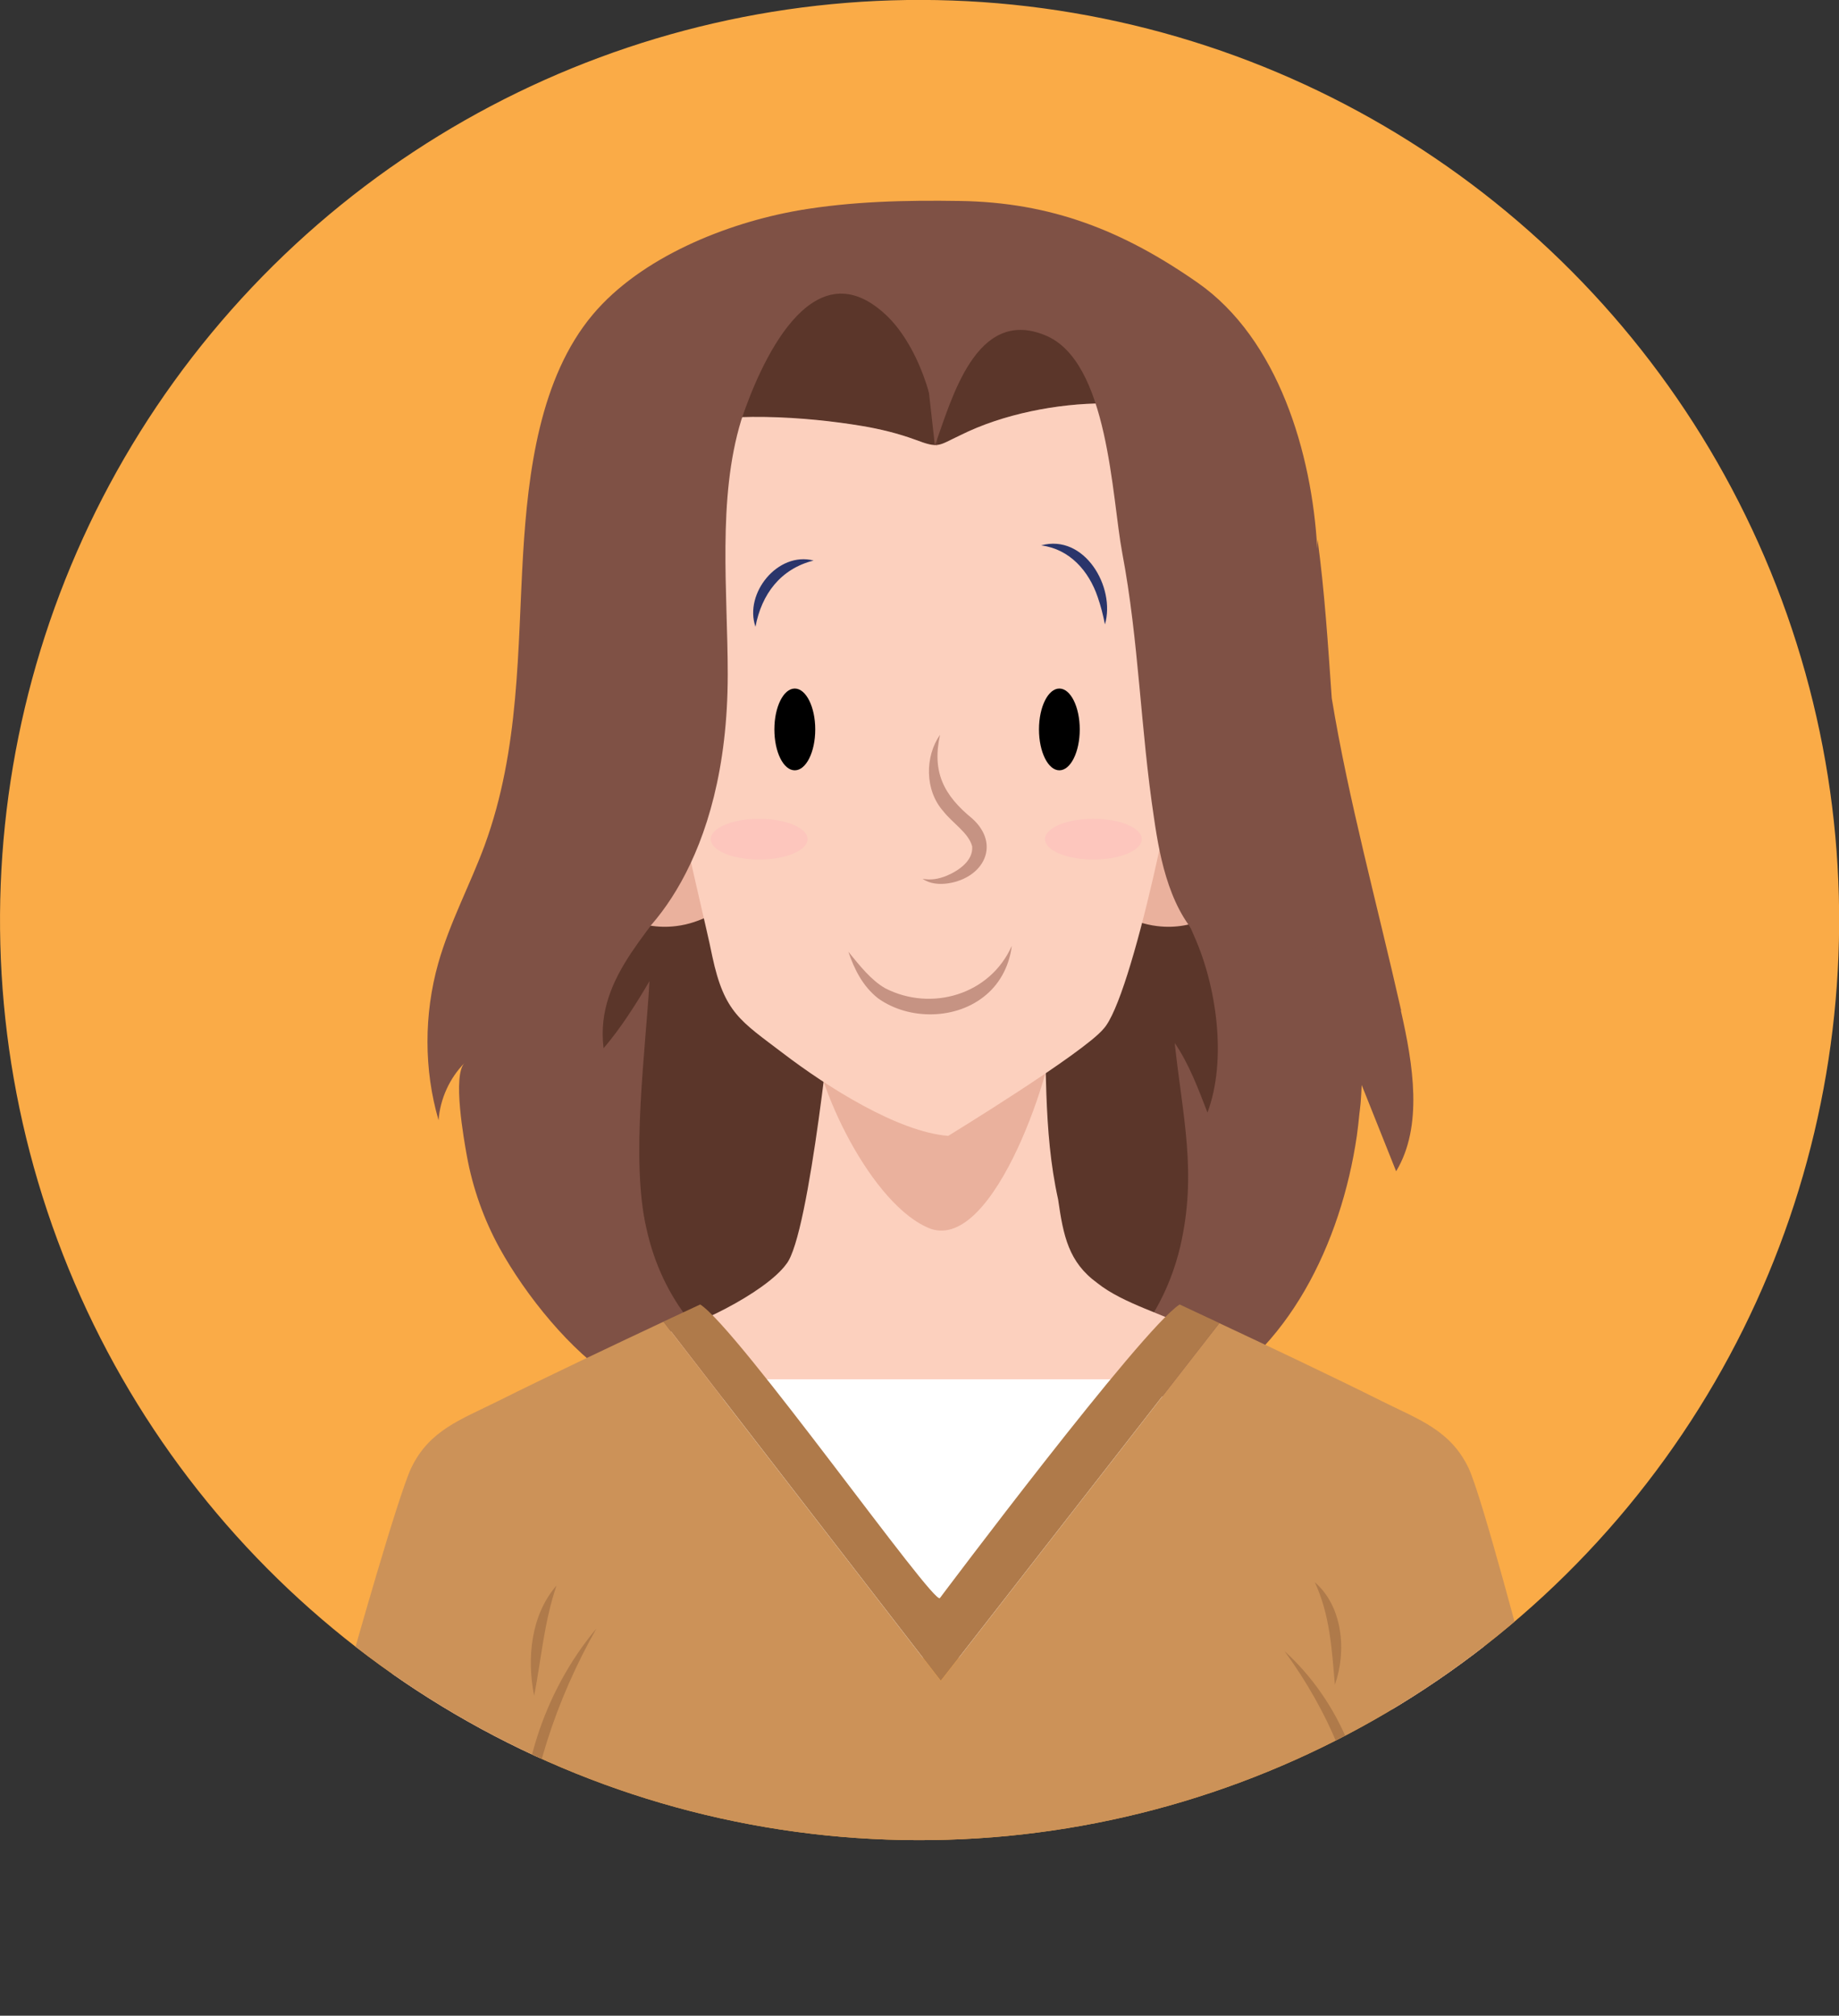 <?xml version="1.0" encoding="UTF-8"?><svg xmlns="http://www.w3.org/2000/svg" xmlns:xlink="http://www.w3.org/1999/xlink" viewBox="0 0 175.07 191.78"><rect x="0" y="0" width="175.07" height="191.78" fill="#333333" stroke="none"/><defs><style>.e{fill:none;}.f{fill:#faab47;}.g{fill:#eab19d;}.h{fill:#fff;}.i{fill:#fcd0be;}.j{fill:#7f5145;}.k{fill:#af7a4a;}.l{fill:#cc9258;}.m{fill:#c69383;}.n{fill:#2a356b;}.o{fill:#5b362a;}.p{fill:#ffa4bc;mix-blend-mode:multiply;opacity:.2;}.q{clip-path:url(#d);}.r{isolation:isolate;}</style><clipPath id="d"><circle class="e" cx="87.54" cy="87.54" r="87.54" transform="translate(-13.42 159.18) rotate(-80.36)"/></clipPath></defs><g class="r"><g id="a"/><g id="b"><g id="c"><g><circle class="f" cx="87.54" cy="87.54" r="87.54" transform="translate(-13.42 159.18) rotate(-80.36)"/><g class="q"><g><g><g><path class="j" d="M133.39,96.15c-2.32-10.26-5.03-20.1-6.61-29.73-.35-5.02-.68-10.17-1.35-15.1l-.03,.87c-.5-9.06-3.71-19.94-11.38-25.29-7.15-4.99-13.98-7.65-22.64-7.78-5.14-.08-10.3,.03-15.36,.9-6.84,1.19-15,4.45-19.59,9.91-5.06,6.02-6.16,15.05-6.63,22.74-.54,9.03-.3,18.59-3.66,27.75-1.37,3.73-3.31,7.31-4.42,11.23-1.37,4.85-1.37,10.13,.03,14.93,.15-2.04,1.07-4.04,2.48-5.45-1.18,1.16-.05,7.36,.21,8.82,.56,3.1,1.63,6.09,3.12,8.8,2.47,4.47,6.79,9.86,11.01,12.5,11.61,7.27,25.85,6.27,38.79,5.31,5.64-.42,11.41-.88,16.46-3.46,8.78-4.49,13.84-14.75,15.35-25.04,.1-.69,.17-1.39,.24-2.08,.03-.23,.06-.45,.08-.68,.01-.12,.03-.24,.04-.37,.05-.57,.07-1.14,.1-1.7,1.08,2.71,2.17,5.45,3.28,8.21,2.58-4.29,1.62-10.15,.45-15.29Z"/><path class="o" d="M65.58,82.73c-2.87,5.5-9,9.88-8.12,17,1.62-1.88,3.12-4.25,4.37-6.38-.37,6.62-1.8,16.99-.3,23.49,1.5,6.88,5.68,11.76,12.05,15.51,13.5,8,34.66,3.61,38.78-13.76,1.62-7,.22-12.36-.53-19.36,1.37,2,2.25,4.38,3.12,6.62,1.87-5,.87-12-1.25-16.75-2.75-6.75-9.25-8.62-16.25-8.88h-1.75l-30.12,2.5Z"/><path class="i" d="M62.42,127.04c3.23-.5,10.45-4.04,12.44-6.78,2.24-2.73,4.48-25.55,4.48-25.55,5.22,1,14.92,1.49,19.9-.75,.5,6.96,0,13.43,1.49,20.15,.5,3.48,.99,5.97,3.73,7.96,2.49,1.99,6.46,2.98,9.2,4.48-3.48,5.47-6.46,11.69-11.19,15.92-4.23,3.98-9.2,7.46-12.68,11.69l-27.36-27.11Z"/><rect class="h" x="68.58" y="131.23" width="42.5" height="26.5" rx="3" ry="3"/><path class="g" d="M77.27,97.63c.19,5.57,5.76,17.17,11.33,19.28,6.14,2.11,11.91-15.74,11.91-19.96h-1.17l-22.07,.68Z"/></g><g><path class="i" d="M37.43,157.22c4.89-.86,13.53,12.67,19.29,12.38,.86,6.05,.57,19,.57,19-5.76,1.15-14.4,.58-20.44,.29-.35-.13,.58-31.68,.58-31.68Z"/><path class="i" d="M141.53,156.65c-4.89-.86-13.53,13.25-19.29,12.96-.86,6.05-.58,19-.58,19,5.76,1.15,14.4,.58,20.45,.29,.35-.13-.58-32.25-.58-32.25Z"/></g><g><path class="k" d="M116.08,125.88c-2.27-1.06-3.78-1.77-3.78-1.77-3.64,2.35-22.82,27.93-22.82,27.93-.5,.86-19.18-25.58-22.82-27.93,0,0-1.39,.65-3.5,1.63l26.4,34.18,26.52-34.04Z"/><path class="l" d="M145.42,158.95s-4.32-16.56-5.62-19.29c-1.73-3.6-4.74-4.6-8.21-6.33-4.49-2.25-11.3-5.47-15.51-7.44l-26.52,34.04-26.4-34.18c-4.18,1.96-11.2,5.28-15.8,7.58-3.47,1.73-6.48,2.73-8.21,6.33-1.29,2.74-5.62,18.14-5.62,18.14,.37,.37,7.21,9.25,17.24,11.31-.53,1.55-.87,3.12-.97,4.67-.43,5.62,1.58,14.54,6.48,18,0,0,16.49-.32,27.93-.31v.02s2.08,0,5.25-.01c3.17,0,5.26,.01,5.26,.01v-.02c11.45,0,27.87,.18,27.93,.31,4.9-3.46,7.85-12.38,7.42-18-.1-1.59-.46-3.2-1.01-4.79,9.54-2.12,15.97-9.68,16.34-10.04Z"/></g><g><g><path class="g" d="M63.64,69.54c-4.03-1.58-9.65,.14-10.37,5.04-1.01,6.62,4.03,14.4,11.09,13.53,2.45-.29,4.17-1.58,6.33-2.59l-7.05-15.98Z"/><path class="g" d="M110.88,69.54c4.03-1.58,9.65,.14,10.37,5.04,1.01,6.62-4.03,14.4-11.09,13.53-2.45-.29-4.18-1.58-6.33-2.59l7.05-15.98Z"/></g><g><path class="o" d="M82.08,40.54c1.73,.29,3.46,.72,5.04,1.3,2.3,.86,2.16,.58,4.32-.43,4.03-2.02,9.21-3.02,13.68-3.02,2.55,0,4.9,.16,7.23,.64-.84-2.09-2-3.95-3.64-5.42-7.29-6.91-18.04-8.83-27.83-7.1-5.57,.96-10.94,3.46-14.4,8.25-1.4,1.99-2.32,3.88-3.08,5.91,5.69-1.55,13.36-1,18.69-.12Z"/><path class="i" d="M105.12,38.38c-4.46,0-9.65,1.01-13.68,3.02-2.16,1.01-2.02,1.3-4.32,.43-1.58-.58-3.31-1.01-5.04-1.3-5.33-.89-13-1.44-18.69,.12-.71,1.88-1.27,3.88-1.91,6.19-2.5,9.21,5.37,39.16,6.33,44.15,1.15,5.38,2.69,6.14,6.72,9.21,4.21,3.21,10.94,7.49,15.74,7.87,0,0,12.86-7.87,14.78-10.18,2.69-2.88,7.29-24.76,8.06-32.83,.75-7.4,2.32-18.35-.78-26.06-2.33-.48-4.68-.64-7.23-.64Z"/></g><path class="p" d="M76.88,79.84c0,1.07-2.06,1.94-4.61,1.94s-4.61-.87-4.61-1.94,2.06-1.94,4.61-1.94,4.61,.87,4.61,1.94Z"/><path class="p" d="M108.7,79.84c0,1.07-2.06,1.94-4.61,1.94s-4.61-.87-4.61-1.94,2.06-1.94,4.61-1.94,4.61,.87,4.61,1.94Z"/><g><g><path d="M77.61,69.4c0,2.15-.87,3.89-1.95,3.89s-1.94-1.74-1.94-3.89,.87-3.89,1.94-3.89,1.95,1.74,1.95,3.89Z"/><path d="M102.79,69.4c0,2.15-.87,3.89-1.94,3.89s-1.94-1.74-1.94-3.89,.87-3.89,1.94-3.89,1.94,1.74,1.94,3.89Z"/></g><path class="m" d="M89.49,69.91c-.78,3.52,.33,5.74,3.08,7.98,2.71,2.47,1.08,5.62-2.28,6.15-.84,.13-1.78,.06-2.46-.43,.81,.16,1.57,0,2.27-.28,1.17-.49,2.56-1.44,2.45-2.8-.33-1.29-1.88-2.22-2.76-3.36-1.77-2-1.74-5.21-.3-7.26h0Z"/><path class="m" d="M80.77,90.56c1.09,1.33,2.14,2.68,3.49,3.46,4.39,2.26,10,.63,12.06-4.03-.2,1.7-1,3.44-2.42,4.64-2.79,2.41-7.34,2.47-10.3,.36-1.49-1.17-2.28-2.81-2.83-4.42h0Z"/><g><path class="n" d="M71.92,59.63c-1.1-3.17,2.12-7.18,5.53-6.3-3.14,.79-4.95,3.2-5.53,6.3h0Z"/><path class="n" d="M99.11,51.89c4.12-1.13,7.11,3.96,6.08,7.52-.18-.91-.4-1.77-.69-2.6-.84-2.48-2.66-4.57-5.38-4.92h0Z"/></g></g></g><g><path class="k" d="M49.81,177.07c-.76-7.84,1.91-16.09,6.96-22.12-3.87,6.86-6.29,14.26-6.96,22.12h0Z"/><path class="k" d="M50.85,161.34c-.71-3.54-.32-7.67,2.13-10.49-1.19,3.5-1.43,6.88-2.13,10.49h0Z"/><path class="k" d="M130.03,176.54c-.77-7.14-3.53-13.68-7.75-19.45,5.3,4.79,8.43,12.31,7.75,19.45h0Z"/><path class="k" d="M127.08,160.29c-.3-3.41-.46-6.6-1.91-9.75,2.67,2.31,3.04,6.57,1.91,9.75h0Z"/></g></g><path class="j" d="M89.14,42.41c.14-4.03-1.87-9.79-4.89-12.53-7.05-6.48-11.95,4.9-13.68,10.08-2.3,7.49-1.29,16.41-1.29,24.19,0,18.03-8.11,25.61-11.13,27.05-3.6,1.73-5.14-.12-6.72-3.29-1.73-3.74-2.02-9.65-1.58-13.68,.58-4.61,1.29-9.65,2.16-14.25,.86-4.75,1.73-9.65,2.73-14.25,1.01-4.75,4.03-9.07,6.34-13.39,3.89-6.77,11.66-14.11,20.3-12.24,3.31,.72,7.2,4.46,8.21,7.49l-.43,14.83Z"/><path class="j" d="M88.99,42.41c1.58-4.32,3.89-13.25,10.51-10.51,6.05,2.45,6.33,15.41,7.34,20.73,1.58,8.35,1.73,16.7,3.02,25.2,.58,4.03,1.58,9.07,4.9,11.95,2.59,2.3,7.77,3.02,10.37,.43,2.88-2.59,2.16-8.35,1.58-11.81-.86-4.75-3.17-8.64-4.89-13.1-1.58-4.03-3.02-8.21-3.74-12.53-.58-4.18-.14-8.35-.86-12.53-1.73-8.49-8.49-15.69-17.28-16.27-6.05-.43-12.58-2.16-12.44,5.04l1.5,13.39Z"/></g></g></g></g></g></g></svg>